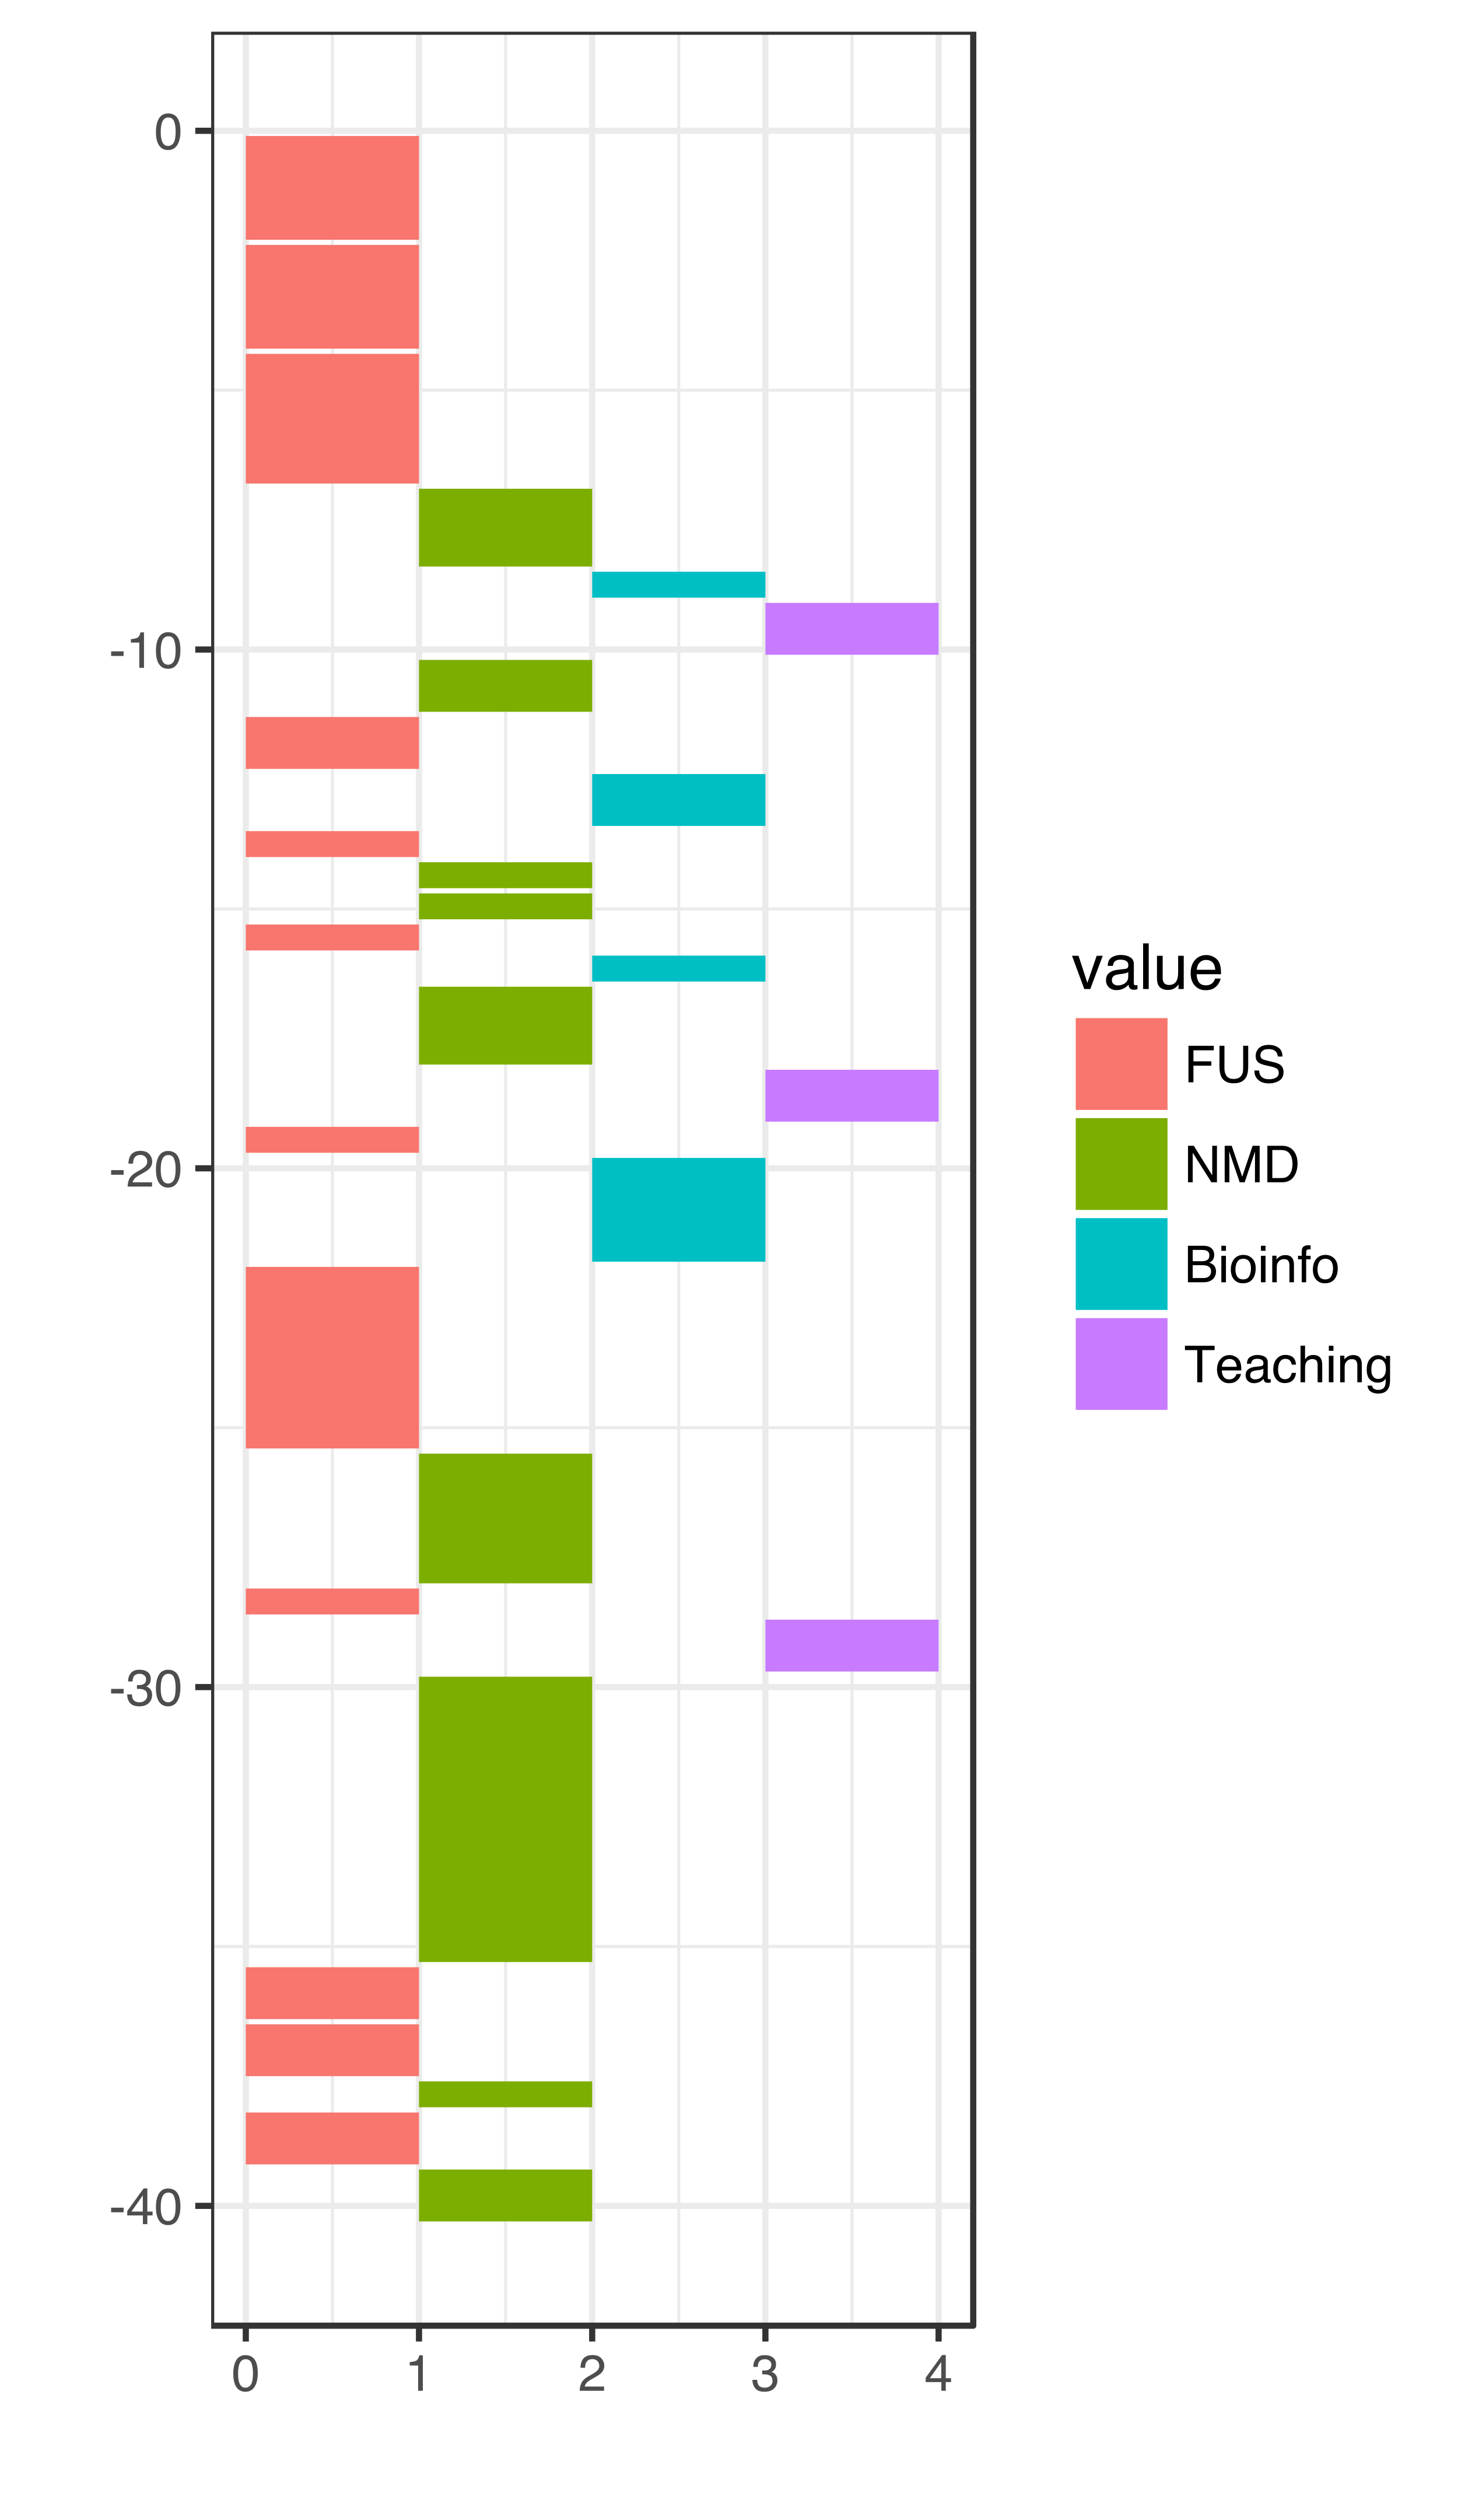 <?xml version="1.0" encoding="UTF-8" standalone="no"?>
<svg
   xmlns:dc="http://purl.org/dc/elements/1.1/"
   xmlns:cc="http://creativecommons.org/ns#"
   xmlns:rdf="http://www.w3.org/1999/02/22-rdf-syntax-ns#"
   xmlns:svg="http://www.w3.org/2000/svg"
   xmlns="http://www.w3.org/2000/svg"
   xmlns:xlink="http://www.w3.org/1999/xlink"
   xmlns:sodipodi="http://sodipodi.sourceforge.net/DTD/sodipodi-0.dtd"
   xmlns:inkscape="http://www.inkscape.org/namespaces/inkscape"
   width="252pt"
   height="432pt"
   viewBox="0 0 252 432"
   version="1.1"
   id="svg2"
   inkscape:version="0.91 r13725"
   sodipodi:docname="fig13.svg"
   inkscape:export-filename="/Users/martin/Dropbox/unibe/thesis/figs/projects/fig13.png"
   inkscape:export-xdpi="300"
   inkscape:export-ydpi="300">
  <sodipodi:namedview
     pagecolor="#ffffff"
     bordercolor="#666666"
     borderopacity="1"
     objecttolerance="10"
     gridtolerance="10"
     guidetolerance="10"
     inkscape:pageopacity="0"
     inkscape:pageshadow="2"
     inkscape:window-width="1284"
     inkscape:window-height="1003"
     id="namedview457"
     showgrid="false"
     inkscape:zoom="0.43703704"
     inkscape:cx="-238.34746"
     inkscape:cy="270"
     inkscape:window-x="0"
     inkscape:window-y="0"
     inkscape:window-maximized="0"
     inkscape:current-layer="svg2" />
  <defs
     id="defs4">
    <g
       id="g6">
      <symbol
         overflow="visible"
         id="glyph0-0">
        <path
           style="stroke:none;"
           d="M 0.281 0 L 0.281 -6.312 L 5.297 -6.312 L 5.297 0 Z M 4.5 -0.797 L 4.5 -5.516 L 1.078 -5.516 L 1.078 -0.797 Z "
           id="path9" />
      </symbol>
      <symbol
         overflow="visible"
         id="glyph0-1">
        <path
           style="stroke:none;"
           d="M 0.359 -2.844 L 2.516 -2.844 L 2.516 -2.047 L 0.359 -2.047 Z "
           id="path12" />
      </symbol>
      <symbol
         overflow="visible"
         id="glyph0-2">
        <path
           style="stroke:none;"
           d="M 2.906 -2.172 L 2.906 -4.969 L 0.938 -2.172 Z M 2.922 0 L 2.922 -1.5 L 0.219 -1.5 L 0.219 -2.266 L 3.047 -6.172 L 3.688 -6.172 L 3.688 -2.172 L 4.594 -2.172 L 4.594 -1.5 L 3.688 -1.5 L 3.688 0 Z "
           id="path15" />
      </symbol>
      <symbol
         overflow="visible"
         id="glyph0-3">
        <path
           style="stroke:none;"
           d="M 2.375 -6.156 C 3.176 -6.156 3.754 -5.828 4.109 -5.172 C 4.379 -4.66 4.516 -3.961 4.516 -3.078 C 4.516 -2.242 4.391 -1.555 4.141 -1.016 C 3.785 -0.223 3.195 0.172 2.375 0.172 C 1.633 0.172 1.082 -0.148 0.719 -0.797 C 0.426 -1.328 0.281 -2.047 0.281 -2.953 C 0.281 -3.648 0.367 -4.25 0.547 -4.75 C 0.879 -5.688 1.488 -6.156 2.375 -6.156 Z M 2.375 -0.531 C 2.77 -0.531 3.086 -0.707 3.328 -1.062 C 3.566 -1.426 3.688 -2.086 3.688 -3.047 C 3.688 -3.754 3.598 -4.332 3.422 -4.781 C 3.254 -5.227 2.922 -5.453 2.422 -5.453 C 1.973 -5.453 1.641 -5.238 1.422 -4.812 C 1.211 -4.383 1.109 -3.754 1.109 -2.922 C 1.109 -2.297 1.176 -1.789 1.312 -1.406 C 1.52 -0.82 1.875 -0.531 2.375 -0.531 Z "
           id="path18" />
      </symbol>
      <symbol
         overflow="visible"
         id="glyph0-4">
        <path
           style="stroke:none;"
           d="M 2.281 0.172 C 1.551 0.172 1.02 -0.023 0.688 -0.422 C 0.363 -0.828 0.203 -1.316 0.203 -1.891 L 1.016 -1.891 C 1.047 -1.492 1.117 -1.203 1.234 -1.016 C 1.441 -0.691 1.805 -0.531 2.328 -0.531 C 2.734 -0.531 3.055 -0.641 3.297 -0.859 C 3.547 -1.078 3.672 -1.359 3.672 -1.703 C 3.672 -2.129 3.539 -2.426 3.281 -2.594 C 3.031 -2.758 2.672 -2.844 2.203 -2.844 C 2.148 -2.844 2.098 -2.844 2.047 -2.844 C 1.992 -2.844 1.941 -2.844 1.891 -2.844 L 1.891 -3.516 C 1.973 -3.516 2.039 -3.508 2.094 -3.5 C 2.145 -3.5 2.203 -3.5 2.266 -3.5 C 2.555 -3.5 2.797 -3.547 2.984 -3.641 C 3.305 -3.797 3.469 -4.082 3.469 -4.5 C 3.469 -4.801 3.359 -5.035 3.141 -5.203 C 2.922 -5.367 2.672 -5.453 2.391 -5.453 C 1.867 -5.453 1.508 -5.281 1.312 -4.938 C 1.207 -4.75 1.145 -4.477 1.125 -4.125 L 0.359 -4.125 C 0.359 -4.582 0.453 -4.973 0.641 -5.297 C 0.953 -5.867 1.504 -6.156 2.297 -6.156 C 2.93 -6.156 3.422 -6.016 3.766 -5.734 C 4.109 -5.461 4.281 -5.062 4.281 -4.531 C 4.281 -4.145 4.176 -3.836 3.969 -3.609 C 3.844 -3.461 3.68 -3.348 3.484 -3.266 C 3.805 -3.172 4.055 -3 4.234 -2.75 C 4.422 -2.5 4.516 -2.191 4.516 -1.828 C 4.516 -1.234 4.316 -0.75 3.922 -0.375 C 3.535 -0.008 2.988 0.172 2.281 0.172 Z "
           id="path21" />
      </symbol>
      <symbol
         overflow="visible"
         id="glyph0-5">
        <path
           style="stroke:none;"
           d="M 0.281 0 C 0.301 -0.531 0.406 -0.988 0.594 -1.375 C 0.789 -1.77 1.164 -2.129 1.719 -2.453 L 2.547 -2.922 C 2.91 -3.141 3.164 -3.328 3.312 -3.484 C 3.551 -3.711 3.672 -3.984 3.672 -4.297 C 3.672 -4.648 3.562 -4.93 3.344 -5.141 C 3.133 -5.359 2.848 -5.469 2.484 -5.469 C 1.961 -5.469 1.598 -5.266 1.391 -4.859 C 1.285 -4.648 1.227 -4.352 1.219 -3.969 L 0.422 -3.969 C 0.43 -4.5 0.531 -4.938 0.719 -5.281 C 1.051 -5.875 1.645 -6.172 2.5 -6.172 C 3.195 -6.172 3.707 -5.977 4.031 -5.594 C 4.363 -5.219 4.531 -4.797 4.531 -4.328 C 4.531 -3.836 4.352 -3.414 4 -3.062 C 3.801 -2.863 3.441 -2.617 2.922 -2.328 L 2.344 -2 C 2.062 -1.844 1.836 -1.695 1.672 -1.562 C 1.391 -1.312 1.211 -1.035 1.141 -0.734 L 4.5 -0.734 L 4.5 0 Z "
           id="path24" />
      </symbol>
      <symbol
         overflow="visible"
         id="glyph0-6">
        <path
           style="stroke:none;"
           d="M 0.844 -4.359 L 0.844 -4.953 C 1.395 -5.004 1.781 -5.094 2 -5.219 C 2.227 -5.344 2.395 -5.645 2.5 -6.125 L 3.109 -6.125 L 3.109 0 L 2.297 0 L 2.297 -4.359 Z "
           id="path27" />
      </symbol>
      <symbol
         overflow="visible"
         id="glyph0-7">
        <path
           style="stroke:none;"
           d="M 0.75 -6.312 L 5.125 -6.312 L 5.125 -5.531 L 1.609 -5.531 L 1.609 -3.625 L 4.703 -3.625 L 4.703 -2.875 L 1.609 -2.875 L 1.609 0 L 0.75 0 Z "
           id="path30" />
      </symbol>
      <symbol
         overflow="visible"
         id="glyph0-8">
        <path
           style="stroke:none;"
           d="M 1.594 -6.312 L 1.594 -2.406 C 1.594 -1.945 1.68 -1.566 1.859 -1.266 C 2.109 -0.805 2.535 -0.578 3.141 -0.578 C 3.867 -0.578 4.363 -0.828 4.625 -1.328 C 4.758 -1.598 4.828 -1.957 4.828 -2.406 L 4.828 -6.312 L 5.703 -6.312 L 5.703 -2.766 C 5.703 -1.992 5.598 -1.395 5.391 -0.969 C 5.004 -0.207 4.281 0.172 3.219 0.172 C 2.145 0.172 1.422 -0.207 1.047 -0.969 C 0.836 -1.395 0.734 -1.992 0.734 -2.766 L 0.734 -6.312 Z M 3.219 -6.312 Z "
           id="path33" />
      </symbol>
      <symbol
         overflow="visible"
         id="glyph0-9">
        <path
           style="stroke:none;"
           d="M 1.234 -2.031 C 1.254 -1.676 1.336 -1.383 1.484 -1.156 C 1.766 -0.738 2.266 -0.531 2.984 -0.531 C 3.305 -0.531 3.598 -0.578 3.859 -0.672 C 4.367 -0.848 4.625 -1.164 4.625 -1.625 C 4.625 -1.969 4.516 -2.211 4.297 -2.359 C 4.078 -2.504 3.738 -2.629 3.281 -2.734 L 2.422 -2.922 C 1.859 -3.055 1.461 -3.195 1.234 -3.344 C 0.836 -3.602 0.641 -4 0.641 -4.531 C 0.641 -5.094 0.832 -5.555 1.219 -5.922 C 1.613 -6.285 2.172 -6.469 2.891 -6.469 C 3.555 -6.469 4.117 -6.305 4.578 -5.984 C 5.035 -5.672 5.266 -5.16 5.266 -4.453 L 4.469 -4.453 C 4.426 -4.797 4.332 -5.055 4.188 -5.234 C 3.926 -5.566 3.484 -5.734 2.859 -5.734 C 2.359 -5.734 2 -5.625 1.781 -5.406 C 1.562 -5.195 1.453 -4.953 1.453 -4.672 C 1.453 -4.359 1.578 -4.133 1.828 -4 C 2.004 -3.906 2.391 -3.789 2.984 -3.656 L 3.859 -3.453 C 4.285 -3.348 4.617 -3.211 4.859 -3.047 C 5.254 -2.754 5.453 -2.328 5.453 -1.766 C 5.453 -1.066 5.195 -0.566 4.688 -0.266 C 4.188 0.035 3.598 0.188 2.922 0.188 C 2.141 0.188 1.523 -0.016 1.078 -0.422 C 0.629 -0.816 0.41 -1.352 0.422 -2.031 Z M 2.953 -6.484 Z "
           id="path36" />
      </symbol>
      <symbol
         overflow="visible"
         id="glyph0-10">
        <path
           style="stroke:none;"
           d="M 0.672 -6.312 L 1.672 -6.312 L 4.859 -1.203 L 4.859 -6.312 L 5.672 -6.312 L 5.672 0 L 4.719 0 L 1.484 -5.109 L 1.484 0 L 0.672 0 Z M 3.125 -6.312 Z "
           id="path39" />
      </symbol>
      <symbol
         overflow="visible"
         id="glyph0-11">
        <path
           style="stroke:none;"
           d="M 0.656 -6.312 L 1.875 -6.312 L 3.688 -0.969 L 5.484 -6.312 L 6.703 -6.312 L 6.703 0 L 5.891 0 L 5.891 -3.719 C 5.891 -3.852 5.891 -4.066 5.891 -4.359 C 5.898 -4.66 5.906 -4.984 5.906 -5.328 L 4.109 0 L 3.25 0 L 1.438 -5.328 L 1.438 -5.125 C 1.438 -4.969 1.441 -4.734 1.453 -4.422 C 1.461 -4.109 1.469 -3.875 1.469 -3.719 L 1.469 0 L 0.656 0 Z "
           id="path42" />
      </symbol>
      <symbol
         overflow="visible"
         id="glyph0-12">
        <path
           style="stroke:none;"
           d="M 3.094 -0.734 C 3.383 -0.734 3.625 -0.766 3.812 -0.828 C 4.133 -0.93 4.406 -1.145 4.625 -1.469 C 4.789 -1.719 4.91 -2.039 4.984 -2.438 C 5.023 -2.676 5.047 -2.898 5.047 -3.109 C 5.047 -3.891 4.891 -4.492 4.578 -4.922 C 4.273 -5.359 3.773 -5.578 3.078 -5.578 L 1.562 -5.578 L 1.562 -0.734 Z M 0.703 -6.312 L 3.266 -6.312 C 4.129 -6.312 4.801 -6.004 5.281 -5.391 C 5.707 -4.828 5.922 -4.113 5.922 -3.25 C 5.922 -2.582 5.797 -1.977 5.547 -1.438 C 5.098 -0.477 4.332 0 3.25 0 L 0.703 0 Z "
           id="path45" />
      </symbol>
      <symbol
         overflow="visible"
         id="glyph0-13">
        <path
           style="stroke:none;"
           d="M 3.047 -3.641 C 3.398 -3.641 3.68 -3.691 3.891 -3.797 C 4.203 -3.953 4.359 -4.234 4.359 -4.641 C 4.359 -5.055 4.191 -5.336 3.859 -5.484 C 3.66 -5.555 3.379 -5.594 3.016 -5.594 L 1.484 -5.594 L 1.484 -3.641 Z M 3.328 -0.734 C 3.848 -0.734 4.223 -0.883 4.453 -1.188 C 4.586 -1.375 4.656 -1.602 4.656 -1.875 C 4.656 -2.332 4.453 -2.645 4.047 -2.812 C 3.828 -2.906 3.539 -2.953 3.188 -2.953 L 1.484 -2.953 L 1.484 -0.734 Z M 0.656 -6.312 L 3.359 -6.312 C 4.098 -6.312 4.625 -6.086 4.938 -5.641 C 5.113 -5.379 5.203 -5.082 5.203 -4.75 C 5.203 -4.352 5.094 -4.023 4.875 -3.766 C 4.75 -3.629 4.578 -3.504 4.359 -3.391 C 4.68 -3.273 4.926 -3.141 5.094 -2.984 C 5.375 -2.703 5.516 -2.32 5.516 -1.844 C 5.516 -1.438 5.391 -1.066 5.141 -0.734 C 4.754 -0.242 4.145 0 3.312 0 L 0.656 0 Z "
           id="path48" />
      </symbol>
      <symbol
         overflow="visible"
         id="glyph0-14">
        <path
           style="stroke:none;"
           d="M 0.562 -4.578 L 1.359 -4.578 L 1.359 0 L 0.562 0 Z M 0.562 -6.312 L 1.359 -6.312 L 1.359 -5.438 L 0.562 -5.438 Z "
           id="path51" />
      </symbol>
      <symbol
         overflow="visible"
         id="glyph0-15">
        <path
           style="stroke:none;"
           d="M 2.391 -0.5 C 2.898 -0.5 3.25 -0.691 3.438 -1.078 C 3.633 -1.461 3.734 -1.895 3.734 -2.375 C 3.734 -2.801 3.664 -3.148 3.531 -3.422 C 3.312 -3.848 2.938 -4.062 2.406 -4.062 C 1.926 -4.062 1.578 -3.879 1.359 -3.516 C 1.148 -3.16 1.047 -2.727 1.047 -2.219 C 1.047 -1.727 1.148 -1.316 1.359 -0.984 C 1.578 -0.66 1.922 -0.5 2.391 -0.5 Z M 2.422 -4.734 C 3.016 -4.734 3.516 -4.535 3.922 -4.141 C 4.336 -3.742 4.547 -3.16 4.547 -2.391 C 4.547 -1.648 4.363 -1.035 4 -0.547 C 3.633 -0.066 3.07 0.172 2.312 0.172 C 1.688 0.172 1.188 -0.039 0.812 -0.469 C 0.438 -0.895 0.25 -1.473 0.25 -2.203 C 0.25 -2.973 0.445 -3.586 0.844 -4.047 C 1.238 -4.504 1.766 -4.734 2.422 -4.734 Z M 2.391 -4.719 Z "
           id="path54" />
      </symbol>
      <symbol
         overflow="visible"
         id="glyph0-16">
        <path
           style="stroke:none;"
           d="M 0.562 -4.594 L 1.297 -4.594 L 1.297 -3.953 C 1.516 -4.211 1.742 -4.398 1.984 -4.516 C 2.234 -4.641 2.508 -4.703 2.812 -4.703 C 3.457 -4.703 3.895 -4.473 4.125 -4.016 C 4.25 -3.766 4.312 -3.41 4.312 -2.953 L 4.312 0 L 3.531 0 L 3.531 -2.906 C 3.531 -3.176 3.488 -3.398 3.406 -3.578 C 3.27 -3.859 3.02 -4 2.656 -4 C 2.477 -4 2.328 -3.984 2.203 -3.953 C 1.992 -3.891 1.812 -3.766 1.656 -3.578 C 1.52 -3.422 1.43 -3.258 1.391 -3.094 C 1.359 -2.938 1.344 -2.707 1.344 -2.406 L 1.344 0 L 0.562 0 Z M 2.391 -4.719 Z "
           id="path57" />
      </symbol>
      <symbol
         overflow="visible"
         id="glyph0-17">
        <path
           style="stroke:none;"
           d="M 0.766 -5.297 C 0.773 -5.617 0.828 -5.852 0.922 -6 C 1.109 -6.27 1.457 -6.406 1.969 -6.406 C 2.02 -6.406 2.07 -6.398 2.125 -6.391 C 2.176 -6.391 2.234 -6.391 2.297 -6.391 L 2.297 -5.672 C 2.211 -5.68 2.156 -5.688 2.125 -5.688 C 2.094 -5.688 2.055 -5.688 2.016 -5.688 C 1.785 -5.688 1.645 -5.625 1.594 -5.5 C 1.551 -5.383 1.531 -5.078 1.531 -4.578 L 2.297 -4.578 L 2.297 -3.969 L 1.531 -3.969 L 1.531 0 L 0.766 0 L 0.766 -3.969 L 0.125 -3.969 L 0.125 -4.578 L 0.766 -4.578 Z "
           id="path60" />
      </symbol>
      <symbol
         overflow="visible"
         id="glyph0-18">
        <path
           style="stroke:none;"
           d="M 5.266 -6.312 L 5.266 -5.562 L 3.141 -5.562 L 3.141 0 L 2.266 0 L 2.266 -5.562 L 0.141 -5.562 L 0.141 -6.312 Z "
           id="path63" />
      </symbol>
      <symbol
         overflow="visible"
         id="glyph0-19">
        <path
           style="stroke:none;"
           d="M 2.484 -4.703 C 2.805 -4.703 3.117 -4.625 3.422 -4.469 C 3.734 -4.32 3.969 -4.125 4.125 -3.875 C 4.281 -3.645 4.383 -3.375 4.438 -3.062 C 4.488 -2.852 4.516 -2.516 4.516 -2.047 L 1.141 -2.047 C 1.148 -1.586 1.258 -1.211 1.469 -0.922 C 1.676 -0.641 1.992 -0.5 2.422 -0.5 C 2.828 -0.5 3.148 -0.633 3.391 -0.906 C 3.523 -1.062 3.625 -1.238 3.688 -1.438 L 4.453 -1.438 C 4.43 -1.27 4.363 -1.082 4.25 -0.875 C 4.133 -0.664 4.004 -0.5 3.859 -0.375 C 3.629 -0.145 3.344 0.008 3 0.094 C 2.812 0.133 2.598 0.156 2.359 0.156 C 1.785 0.156 1.301 -0.051 0.906 -0.469 C 0.508 -0.883 0.312 -1.469 0.312 -2.219 C 0.312 -2.945 0.508 -3.539 0.906 -4 C 1.312 -4.469 1.836 -4.703 2.484 -4.703 Z M 3.719 -2.672 C 3.688 -3.004 3.613 -3.27 3.5 -3.469 C 3.281 -3.844 2.926 -4.031 2.438 -4.031 C 2.082 -4.031 1.785 -3.898 1.547 -3.641 C 1.305 -3.391 1.176 -3.066 1.156 -2.672 Z M 2.406 -4.719 Z "
           id="path66" />
      </symbol>
      <symbol
         overflow="visible"
         id="glyph0-20">
        <path
           style="stroke:none;"
           d="M 1.156 -1.219 C 1.156 -1 1.238 -0.82 1.406 -0.688 C 1.57 -0.562 1.766 -0.5 1.984 -0.5 C 2.254 -0.5 2.52 -0.562 2.781 -0.688 C 3.207 -0.895 3.422 -1.238 3.422 -1.719 L 3.422 -2.344 C 3.328 -2.281 3.203 -2.227 3.047 -2.188 C 2.898 -2.145 2.754 -2.117 2.609 -2.109 L 2.141 -2.047 C 1.867 -2.004 1.66 -1.945 1.516 -1.875 C 1.273 -1.738 1.156 -1.52 1.156 -1.219 Z M 3.031 -2.781 C 3.207 -2.812 3.328 -2.891 3.391 -3.016 C 3.422 -3.078 3.438 -3.176 3.438 -3.312 C 3.438 -3.57 3.344 -3.758 3.156 -3.875 C 2.969 -4 2.703 -4.062 2.359 -4.062 C 1.953 -4.062 1.664 -3.953 1.5 -3.734 C 1.406 -3.609 1.344 -3.43 1.312 -3.203 L 0.594 -3.203 C 0.602 -3.766 0.785 -4.156 1.141 -4.375 C 1.492 -4.602 1.906 -4.719 2.375 -4.719 C 2.914 -4.719 3.352 -4.613 3.688 -4.406 C 4.02 -4.195 4.188 -3.875 4.188 -3.438 L 4.188 -0.797 C 4.188 -0.711 4.203 -0.645 4.234 -0.594 C 4.273 -0.551 4.348 -0.531 4.453 -0.531 C 4.484 -0.531 4.52 -0.531 4.562 -0.531 C 4.602 -0.531 4.648 -0.535 4.703 -0.547 L 4.703 0.016 C 4.578 0.055 4.484 0.078 4.422 0.078 C 4.359 0.086 4.273 0.094 4.172 0.094 C 3.898 0.094 3.707 0 3.594 -0.188 C 3.531 -0.281 3.484 -0.422 3.453 -0.609 C 3.297 -0.398 3.07 -0.219 2.781 -0.062 C 2.488 0.082 2.16 0.156 1.797 0.156 C 1.367 0.156 1.02 0.023 0.75 -0.234 C 0.488 -0.492 0.359 -0.816 0.359 -1.203 C 0.359 -1.629 0.488 -1.957 0.75 -2.188 C 1.02 -2.426 1.367 -2.578 1.797 -2.641 Z M 2.391 -4.719 Z "
           id="path69" />
      </symbol>
      <symbol
         overflow="visible"
         id="glyph0-21">
        <path
           style="stroke:none;"
           d="M 2.344 -4.734 C 2.863 -4.734 3.285 -4.609 3.609 -4.359 C 3.93 -4.109 4.125 -3.672 4.188 -3.047 L 3.438 -3.047 C 3.395 -3.336 3.289 -3.578 3.125 -3.766 C 2.957 -3.953 2.695 -4.047 2.344 -4.047 C 1.852 -4.047 1.5 -3.801 1.281 -3.312 C 1.145 -3.008 1.078 -2.629 1.078 -2.172 C 1.078 -1.703 1.172 -1.312 1.359 -1 C 1.555 -0.688 1.867 -0.531 2.297 -0.531 C 2.609 -0.531 2.859 -0.625 3.047 -0.812 C 3.234 -1.008 3.363 -1.281 3.438 -1.625 L 4.188 -1.625 C 4.102 -1.02 3.891 -0.57 3.547 -0.281 C 3.203 0 2.766 0.141 2.234 0.141 C 1.629 0.141 1.145 -0.078 0.781 -0.516 C 0.426 -0.961 0.25 -1.516 0.25 -2.172 C 0.25 -2.984 0.445 -3.613 0.844 -4.062 C 1.238 -4.508 1.738 -4.734 2.344 -4.734 Z M 2.219 -4.719 Z "
           id="path72" />
      </symbol>
      <symbol
         overflow="visible"
         id="glyph0-22">
        <path
           style="stroke:none;"
           d="M 0.562 -6.328 L 1.344 -6.328 L 1.344 -3.984 C 1.52 -4.211 1.68 -4.375 1.828 -4.469 C 2.078 -4.633 2.391 -4.719 2.766 -4.719 C 3.43 -4.719 3.883 -4.484 4.125 -4.016 C 4.25 -3.754 4.312 -3.398 4.312 -2.953 L 4.312 0 L 3.516 0 L 3.516 -2.906 C 3.516 -3.238 3.473 -3.484 3.391 -3.641 C 3.254 -3.891 2.992 -4.016 2.609 -4.016 C 2.285 -4.016 1.992 -3.906 1.734 -3.688 C 1.473 -3.469 1.344 -3.051 1.344 -2.438 L 1.344 0 L 0.562 0 Z "
           id="path75" />
      </symbol>
      <symbol
         overflow="visible"
         id="glyph0-23">
        <path
           style="stroke:none;"
           d="M 2.188 -4.688 C 2.551 -4.688 2.867 -4.598 3.141 -4.422 C 3.285 -4.316 3.43 -4.172 3.578 -3.984 L 3.578 -4.562 L 4.297 -4.562 L 4.297 -0.375 C 4.297 0.207 4.207 0.672 4.031 1.016 C 3.719 1.641 3.113 1.953 2.219 1.953 C 1.727 1.953 1.312 1.836 0.969 1.609 C 0.633 1.391 0.445 1.047 0.406 0.578 L 1.188 0.578 C 1.227 0.773 1.301 0.93 1.406 1.047 C 1.582 1.223 1.859 1.312 2.234 1.312 C 2.828 1.312 3.219 1.098 3.406 0.672 C 3.508 0.43 3.555 -0.004 3.547 -0.641 C 3.391 -0.398 3.203 -0.223 2.984 -0.109 C 2.773 0.004 2.488 0.062 2.125 0.062 C 1.633 0.062 1.203 -0.113 0.828 -0.469 C 0.453 -0.82 0.266 -1.41 0.266 -2.234 C 0.266 -3.004 0.453 -3.602 0.828 -4.031 C 1.203 -4.469 1.656 -4.688 2.188 -4.688 Z M 3.578 -2.312 C 3.578 -2.883 3.457 -3.305 3.219 -3.578 C 2.988 -3.859 2.691 -4 2.328 -4 C 1.785 -4 1.414 -3.742 1.219 -3.234 C 1.113 -2.961 1.062 -2.609 1.062 -2.172 C 1.062 -1.648 1.164 -1.254 1.375 -0.984 C 1.582 -0.711 1.863 -0.578 2.219 -0.578 C 2.77 -0.578 3.16 -0.828 3.391 -1.328 C 3.516 -1.609 3.578 -1.938 3.578 -2.312 Z M 2.281 -4.719 Z "
           id="path78" />
      </symbol>
      <symbol
         overflow="visible"
         id="glyph1-0">
        <path
           style="stroke:none;"
           d="M 0.359 0 L 0.359 -7.891 L 6.625 -7.891 L 6.625 0 Z M 5.625 -0.984 L 5.625 -6.906 L 1.344 -6.906 L 1.344 -0.984 Z "
           id="path81" />
      </symbol>
      <symbol
         overflow="visible"
         id="glyph1-1">
        <path
           style="stroke:none;"
           d="M 1.188 -5.75 L 2.719 -1.062 L 4.328 -5.75 L 5.375 -5.75 L 3.219 0 L 2.188 0 L 0.062 -5.75 Z "
           id="path84" />
      </symbol>
      <symbol
         overflow="visible"
         id="glyph1-2">
        <path
           style="stroke:none;"
           d="M 1.453 -1.531 C 1.453 -1.25 1.551 -1.023 1.75 -0.859 C 1.957 -0.703 2.203 -0.625 2.484 -0.625 C 2.816 -0.625 3.145 -0.703 3.469 -0.859 C 4.008 -1.117 4.281 -1.551 4.281 -2.156 L 4.281 -2.922 C 4.156 -2.848 4 -2.785 3.812 -2.734 C 3.633 -2.691 3.453 -2.656 3.266 -2.625 L 2.688 -2.562 C 2.332 -2.508 2.066 -2.438 1.891 -2.344 C 1.598 -2.164 1.453 -1.895 1.453 -1.531 Z M 3.797 -3.484 C 4.016 -3.516 4.16 -3.609 4.234 -3.766 C 4.273 -3.848 4.297 -3.973 4.297 -4.141 C 4.297 -4.461 4.176 -4.695 3.938 -4.844 C 3.707 -5 3.375 -5.078 2.938 -5.078 C 2.438 -5.078 2.082 -4.941 1.875 -4.672 C 1.75 -4.516 1.672 -4.289 1.641 -4 L 0.734 -4 C 0.754 -4.707 0.984 -5.195 1.422 -5.469 C 1.867 -5.75 2.383 -5.891 2.969 -5.891 C 3.645 -5.891 4.191 -5.758 4.609 -5.5 C 5.035 -5.25 5.25 -4.848 5.25 -4.297 L 5.25 -0.984 C 5.25 -0.891 5.266 -0.812 5.297 -0.75 C 5.336 -0.688 5.426 -0.656 5.562 -0.656 C 5.602 -0.656 5.648 -0.656 5.703 -0.656 C 5.766 -0.664 5.82 -0.676 5.875 -0.688 L 5.875 0.031 C 5.727 0.07 5.613 0.098 5.531 0.109 C 5.457 0.117 5.352 0.125 5.219 0.125 C 4.883 0.125 4.641 0.004 4.484 -0.234 C 4.41 -0.359 4.359 -0.535 4.328 -0.766 C 4.129 -0.504 3.844 -0.281 3.469 -0.094 C 3.102 0.094 2.695 0.188 2.25 0.188 C 1.719 0.188 1.281 0.023 0.938 -0.297 C 0.602 -0.617 0.438 -1.023 0.438 -1.516 C 0.438 -2.047 0.602 -2.457 0.938 -2.75 C 1.27 -3.039 1.707 -3.223 2.25 -3.297 Z M 2.984 -5.891 Z "
           id="path87" />
      </symbol>
      <symbol
         overflow="visible"
         id="glyph1-3">
        <path
           style="stroke:none;"
           d="M 0.734 -7.891 L 1.703 -7.891 L 1.703 0 L 0.734 0 Z "
           id="path90" />
      </symbol>
      <symbol
         overflow="visible"
         id="glyph1-4">
        <path
           style="stroke:none;"
           d="M 1.672 -5.75 L 1.672 -1.938 C 1.672 -1.645 1.719 -1.406 1.812 -1.219 C 1.988 -0.875 2.312 -0.703 2.781 -0.703 C 3.445 -0.703 3.906 -1 4.156 -1.594 C 4.281 -1.914 4.344 -2.359 4.344 -2.922 L 4.344 -5.75 L 5.312 -5.75 L 5.312 0 L 4.406 0 L 4.422 -0.844 C 4.297 -0.625 4.141 -0.441 3.953 -0.297 C 3.578 0.004 3.129 0.156 2.609 0.156 C 1.785 0.156 1.223 -0.117 0.922 -0.672 C 0.766 -0.961 0.688 -1.352 0.688 -1.844 L 0.688 -5.75 Z M 3 -5.891 Z "
           id="path93" />
      </symbol>
      <symbol
         overflow="visible"
         id="glyph1-5">
        <path
           style="stroke:none;"
           d="M 3.109 -5.875 C 3.516 -5.875 3.906 -5.781 4.281 -5.594 C 4.664 -5.406 4.961 -5.156 5.172 -4.844 C 5.359 -4.562 5.484 -4.223 5.547 -3.828 C 5.609 -3.566 5.641 -3.145 5.641 -2.562 L 1.422 -2.562 C 1.441 -1.977 1.578 -1.508 1.828 -1.156 C 2.086 -0.812 2.488 -0.641 3.031 -0.641 C 3.539 -0.641 3.945 -0.805 4.25 -1.141 C 4.414 -1.328 4.535 -1.551 4.609 -1.812 L 5.562 -1.812 C 5.531 -1.594 5.441 -1.352 5.297 -1.094 C 5.16 -0.832 5.004 -0.625 4.828 -0.469 C 4.535 -0.176 4.176 0.02 3.75 0.125 C 3.508 0.176 3.242 0.203 2.953 0.203 C 2.234 0.203 1.625 -0.055 1.125 -0.578 C 0.633 -1.098 0.391 -1.828 0.391 -2.766 C 0.391 -3.691 0.641 -4.441 1.141 -5.016 C 1.641 -5.586 2.297 -5.875 3.109 -5.875 Z M 4.641 -3.328 C 4.609 -3.754 4.52 -4.094 4.375 -4.344 C 4.102 -4.801 3.66 -5.031 3.047 -5.031 C 2.598 -5.031 2.223 -4.867 1.922 -4.547 C 1.629 -4.234 1.473 -3.828 1.453 -3.328 Z M 3.016 -5.891 Z "
           id="path96" />
      </symbol>
    </g>
    <clipPath
       id="clip1">
      <path
         d="M 36.496 5.48 L 169 5.48 L 169 402 L 36.496 402 Z "
         id="path99" />
    </clipPath>
    <clipPath
       id="clip2">
      <path
         d="M 36.496 336 L 169 336 L 169 337 L 36.496 337 Z "
         id="path102" />
    </clipPath>
    <clipPath
       id="clip3">
      <path
         d="M 36.496 246 L 169 246 L 169 247 L 36.496 247 Z "
         id="path105" />
    </clipPath>
    <clipPath
       id="clip4">
      <path
         d="M 36.496 156 L 169 156 L 169 158 L 36.496 158 Z "
         id="path108" />
    </clipPath>
    <clipPath
       id="clip5">
      <path
         d="M 36.496 67 L 169 67 L 169 68 L 36.496 68 Z "
         id="path111" />
    </clipPath>
    <clipPath
       id="clip6">
      <path
         d="M 57 5.48 L 58 5.48 L 58 402.906 L 57 402.906 Z "
         id="path114" />
    </clipPath>
    <clipPath
       id="clip7">
      <path
         d="M 87 5.48 L 88 5.48 L 88 402.906 L 87 402.906 Z "
         id="path117" />
    </clipPath>
    <clipPath
       id="clip8">
      <path
         d="M 117 5.48 L 118 5.48 L 118 402.906 L 117 402.906 Z "
         id="path120" />
    </clipPath>
    <clipPath
       id="clip9">
      <path
         d="M 146 5.48 L 148 5.48 L 148 402.906 L 146 402.906 Z "
         id="path123" />
    </clipPath>
    <clipPath
       id="clip10">
      <path
         d="M 36.496 380 L 169 380 L 169 382 L 36.496 382 Z "
         id="path126" />
    </clipPath>
    <clipPath
       id="clip11">
      <path
         d="M 36.496 291 L 169 291 L 169 293 L 36.496 293 Z "
         id="path129" />
    </clipPath>
    <clipPath
       id="clip12">
      <path
         d="M 36.496 201 L 169 201 L 169 203 L 36.496 203 Z "
         id="path132" />
    </clipPath>
    <clipPath
       id="clip13">
      <path
         d="M 36.496 111 L 169 111 L 169 113 L 36.496 113 Z "
         id="path135" />
    </clipPath>
    <clipPath
       id="clip14">
      <path
         d="M 36.496 22 L 169 22 L 169 24 L 36.496 24 Z "
         id="path138" />
    </clipPath>
    <clipPath
       id="clip15">
      <path
         d="M 41 5.48 L 44 5.48 L 44 402.906 L 41 402.906 Z "
         id="path141" />
    </clipPath>
    <clipPath
       id="clip16">
      <path
         d="M 71 5.48 L 73 5.48 L 73 402.906 L 71 402.906 Z "
         id="path144" />
    </clipPath>
    <clipPath
       id="clip17">
      <path
         d="M 101 5.48 L 103 5.48 L 103 402.906 L 101 402.906 Z "
         id="path147" />
    </clipPath>
    <clipPath
       id="clip18">
      <path
         d="M 131 5.48 L 133 5.48 L 133 402.906 L 131 402.906 Z "
         id="path150" />
    </clipPath>
    <clipPath
       id="clip19">
      <path
         d="M 161 5.48 L 163 5.48 L 163 402.906 L 161 402.906 Z "
         id="path153" />
    </clipPath>
    <clipPath
       id="clip20">
      <path
         d="M 36.496 5.48 L 169 5.48 L 169 402.906 L 36.496 402.906 Z "
         id="path156" />
    </clipPath>
  </defs>
  <g
     id="surface1">
    <rect
       x="0"
       y="0"
       width="252"
       height="432"
       style="fill:rgb(100%,100%,100%);fill-opacity:1;stroke:none;"
       id="rect159" />
    <rect
       x="0"
       y="0"
       width="252"
       height="432"
       style="fill:rgb(100%,100%,100%);fill-opacity:1;stroke:none;"
       id="rect161" />
    <path
       style="fill:none;stroke-width:1.067;stroke-linecap:round;stroke-linejoin:round;stroke:rgb(100%,100%,100%);stroke-opacity:1;stroke-miterlimit:10;"
       d="M 0 432 L 252 432 L 252 0 L 0 0 Z "
       id="path163" />
    <g
       clip-path="url(#clip1)"
       clip-rule="nonzero"
       id="g165">
      <path
         style=" stroke:none;fill-rule:nonzero;fill:rgb(100%,100%,100%);fill-opacity:1;"
         d="M 36.496 401.906 L 168.215 401.906 L 168.215 5.48 L 36.496 5.48 Z "
         id="path167" />
    </g>
    <g
       clip-path="url(#clip2)"
       clip-rule="nonzero"
       id="g169">
      <path
         style="fill:none;stroke-width:0.533;stroke-linecap:butt;stroke-linejoin:round;stroke:rgb(92.157%,92.157%,92.157%);stroke-opacity:1;stroke-miterlimit:10;"
         d="M 36.496 336.375 L 168.215 336.375 "
         id="path171" />
    </g>
    <g
       clip-path="url(#clip3)"
       clip-rule="nonzero"
       id="g173">
      <path
         style="fill:none;stroke-width:0.533;stroke-linecap:butt;stroke-linejoin:round;stroke:rgb(92.157%,92.157%,92.157%);stroke-opacity:1;stroke-miterlimit:10;"
         d="M 36.496 246.723 L 168.215 246.723 "
         id="path175" />
    </g>
    <g
       clip-path="url(#clip4)"
       clip-rule="nonzero"
       id="g177">
      <path
         style="fill:none;stroke-width:0.533;stroke-linecap:butt;stroke-linejoin:round;stroke:rgb(92.157%,92.157%,92.157%);stroke-opacity:1;stroke-miterlimit:10;"
         d="M 36.496 157.074 L 168.215 157.074 "
         id="path179" />
    </g>
    <g
       clip-path="url(#clip5)"
       clip-rule="nonzero"
       id="g181">
      <path
         style="fill:none;stroke-width:0.533;stroke-linecap:butt;stroke-linejoin:round;stroke:rgb(92.157%,92.157%,92.157%);stroke-opacity:1;stroke-miterlimit:10;"
         d="M 36.496 67.426 L 168.215 67.426 "
         id="path183" />
    </g>
    <g
       clip-path="url(#clip6)"
       clip-rule="nonzero"
       id="g185">
      <path
         style="fill:none;stroke-width:0.533;stroke-linecap:butt;stroke-linejoin:round;stroke:rgb(92.157%,92.157%,92.157%);stroke-opacity:1;stroke-miterlimit:10;"
         d="M 57.449 401.906 L 57.449 5.48 "
         id="path187" />
    </g>
    <g
       clip-path="url(#clip7)"
       clip-rule="nonzero"
       id="g189">
      <path
         style="fill:none;stroke-width:0.533;stroke-linecap:butt;stroke-linejoin:round;stroke:rgb(92.157%,92.157%,92.157%);stroke-opacity:1;stroke-miterlimit:10;"
         d="M 87.387 401.906 L 87.387 5.48 "
         id="path191" />
    </g>
    <g
       clip-path="url(#clip8)"
       clip-rule="nonzero"
       id="g193">
      <path
         style="fill:none;stroke-width:0.533;stroke-linecap:butt;stroke-linejoin:round;stroke:rgb(92.157%,92.157%,92.157%);stroke-opacity:1;stroke-miterlimit:10;"
         d="M 117.324 401.906 L 117.324 5.48 "
         id="path195" />
    </g>
    <g
       clip-path="url(#clip9)"
       clip-rule="nonzero"
       id="g197">
      <path
         style="fill:none;stroke-width:0.533;stroke-linecap:butt;stroke-linejoin:round;stroke:rgb(92.157%,92.157%,92.157%);stroke-opacity:1;stroke-miterlimit:10;"
         d="M 147.258 401.906 L 147.258 5.48 "
         id="path199" />
    </g>
    <g
       clip-path="url(#clip10)"
       clip-rule="nonzero"
       id="g201">
      <path
         style="fill:none;stroke-width:1.067;stroke-linecap:butt;stroke-linejoin:round;stroke:rgb(92.157%,92.157%,92.157%);stroke-opacity:1;stroke-miterlimit:10;"
         d="M 36.496 381.199 L 168.215 381.199 "
         id="path203" />
    </g>
    <g
       clip-path="url(#clip11)"
       clip-rule="nonzero"
       id="g205">
      <path
         style="fill:none;stroke-width:1.067;stroke-linecap:butt;stroke-linejoin:round;stroke:rgb(92.157%,92.157%,92.157%);stroke-opacity:1;stroke-miterlimit:10;"
         d="M 36.496 291.547 L 168.215 291.547 "
         id="path207" />
    </g>
    <g
       clip-path="url(#clip12)"
       clip-rule="nonzero"
       id="g209">
      <path
         style="fill:none;stroke-width:1.067;stroke-linecap:butt;stroke-linejoin:round;stroke:rgb(92.157%,92.157%,92.157%);stroke-opacity:1;stroke-miterlimit:10;"
         d="M 36.496 201.898 L 168.215 201.898 "
         id="path211" />
    </g>
    <g
       clip-path="url(#clip13)"
       clip-rule="nonzero"
       id="g213">
      <path
         style="fill:none;stroke-width:1.067;stroke-linecap:butt;stroke-linejoin:round;stroke:rgb(92.157%,92.157%,92.157%);stroke-opacity:1;stroke-miterlimit:10;"
         d="M 36.496 112.25 L 168.215 112.25 "
         id="path215" />
    </g>
    <g
       clip-path="url(#clip14)"
       clip-rule="nonzero"
       id="g217">
      <path
         style="fill:none;stroke-width:1.067;stroke-linecap:butt;stroke-linejoin:round;stroke:rgb(92.157%,92.157%,92.157%);stroke-opacity:1;stroke-miterlimit:10;"
         d="M 36.496 22.602 L 168.215 22.602 "
         id="path219" />
    </g>
    <g
       clip-path="url(#clip15)"
       clip-rule="nonzero"
       id="g221">
      <path
         style="fill:none;stroke-width:1.067;stroke-linecap:butt;stroke-linejoin:round;stroke:rgb(92.157%,92.157%,92.157%);stroke-opacity:1;stroke-miterlimit:10;"
         d="M 42.484 401.906 L 42.484 5.48 "
         id="path223" />
    </g>
    <g
       clip-path="url(#clip16)"
       clip-rule="nonzero"
       id="g225">
      <path
         style="fill:none;stroke-width:1.067;stroke-linecap:butt;stroke-linejoin:round;stroke:rgb(92.157%,92.157%,92.157%);stroke-opacity:1;stroke-miterlimit:10;"
         d="M 72.418 401.906 L 72.418 5.48 "
         id="path227" />
    </g>
    <g
       clip-path="url(#clip17)"
       clip-rule="nonzero"
       id="g229">
      <path
         style="fill:none;stroke-width:1.067;stroke-linecap:butt;stroke-linejoin:round;stroke:rgb(92.157%,92.157%,92.157%);stroke-opacity:1;stroke-miterlimit:10;"
         d="M 102.355 401.906 L 102.355 5.48 "
         id="path231" />
    </g>
    <g
       clip-path="url(#clip18)"
       clip-rule="nonzero"
       id="g233">
      <path
         style="fill:none;stroke-width:1.067;stroke-linecap:butt;stroke-linejoin:round;stroke:rgb(92.157%,92.157%,92.157%);stroke-opacity:1;stroke-miterlimit:10;"
         d="M 132.293 401.906 L 132.293 5.48 "
         id="path235" />
    </g>
    <g
       clip-path="url(#clip19)"
       clip-rule="nonzero"
       id="g237">
      <path
         style="fill:none;stroke-width:1.067;stroke-linecap:butt;stroke-linejoin:round;stroke:rgb(92.157%,92.157%,92.157%);stroke-opacity:1;stroke-miterlimit:10;"
         d="M 162.227 401.906 L 162.227 5.48 "
         id="path239" />
    </g>
    <path
       style=" stroke:none;fill-rule:nonzero;fill:rgb(97.255%,46.275%,42.745%);fill-opacity:1;"
       d="M 42.484 23.5 L 42.484 41.43 L 72.418 41.43 L 72.418 23.5 L 42.484 23.5 L 42.484 41.43 L 72.418 41.43 L 72.418 23.5 L 42.484 23.5 L 42.484 41.43 L 72.418 41.43 L 72.418 23.5 L 42.484 23.5 L 42.484 41.43 L 72.418 41.43 L 72.418 23.5 Z "
       id="path241" />
    <path
       style=" stroke:none;fill-rule:nonzero;fill:rgb(97.255%,46.275%,42.745%);fill-opacity:1;"
       d="M 42.484 42.324 L 42.484 60.254 L 72.418 60.254 L 72.418 42.324 L 42.484 42.324 L 42.484 60.254 L 72.418 60.254 L 72.418 42.324 L 42.484 42.324 L 42.484 60.254 L 72.418 60.254 L 72.418 42.324 L 42.484 42.324 L 42.484 60.254 L 72.418 60.254 L 72.418 42.324 Z "
       id="path243" />
    <path
       style=" stroke:none;fill-rule:nonzero;fill:rgb(97.255%,46.275%,42.745%);fill-opacity:1;"
       d="M 42.484 61.152 L 42.484 83.562 L 72.418 83.562 L 72.418 61.152 L 42.484 61.152 L 42.484 83.562 L 72.418 83.562 L 72.418 61.152 L 42.484 61.152 L 42.484 83.562 L 72.418 83.562 L 72.418 61.152 L 42.484 61.152 L 42.484 83.562 L 72.418 83.562 L 72.418 61.152 Z "
       id="path245" />
    <path
       style=" stroke:none;fill-rule:nonzero;fill:rgb(48.627%,68.235%,0%);fill-opacity:1;"
       d="M 72.418 84.461 L 72.418 97.906 L 102.355 97.906 L 102.355 84.461 L 72.418 84.461 L 72.418 97.906 L 102.355 97.906 L 102.355 84.461 L 72.418 84.461 L 72.418 97.906 L 102.355 97.906 L 102.355 84.461 L 72.418 84.461 L 72.418 97.906 L 102.355 97.906 L 102.355 84.461 Z "
       id="path247" />
    <path
       style=" stroke:none;fill-rule:nonzero;fill:rgb(0%,74.902%,76.863%);fill-opacity:1;"
       d="M 102.355 98.805 L 102.355 103.285 L 132.293 103.285 L 132.293 98.805 L 102.355 98.805 L 102.355 103.285 L 132.293 103.285 L 132.293 98.805 L 102.355 98.805 L 102.355 103.285 L 132.293 103.285 L 132.293 98.805 L 102.355 98.805 L 102.355 103.285 L 132.293 103.285 L 132.293 98.805 Z "
       id="path249" />
    <path
       style=" stroke:none;fill-rule:nonzero;fill:rgb(78.039%,48.627%,100%);fill-opacity:1;"
       d="M 132.293 104.184 L 132.293 113.148 L 162.227 113.148 L 162.227 104.184 L 132.293 104.184 L 132.293 113.148 L 162.227 113.148 L 162.227 104.184 L 132.293 104.184 L 132.293 113.148 L 162.227 113.148 L 162.227 104.184 L 132.293 104.184 L 132.293 113.148 L 162.227 113.148 L 162.227 104.184 Z "
       id="path251" />
    <path
       style=" stroke:none;fill-rule:nonzero;fill:rgb(48.627%,68.235%,0%);fill-opacity:1;"
       d="M 72.418 114.043 L 72.418 123.008 L 102.355 123.008 L 102.355 114.043 L 72.418 114.043 L 72.418 123.008 L 102.355 123.008 L 102.355 114.043 L 72.418 114.043 L 72.418 123.008 L 102.355 123.008 L 102.355 114.043 L 72.418 114.043 L 72.418 123.008 L 102.355 123.008 L 102.355 114.043 Z "
       id="path253" />
    <path
       style=" stroke:none;fill-rule:nonzero;fill:rgb(97.255%,46.275%,42.745%);fill-opacity:1;"
       d="M 42.484 123.906 L 42.484 132.871 L 72.418 132.871 L 72.418 123.906 L 42.484 123.906 L 42.484 132.871 L 72.418 132.871 L 72.418 123.906 L 42.484 123.906 L 42.484 132.871 L 72.418 132.871 L 72.418 123.906 L 42.484 123.906 L 42.484 132.871 L 72.418 132.871 L 72.418 123.906 Z "
       id="path255" />
    <path
       style=" stroke:none;fill-rule:nonzero;fill:rgb(0%,74.902%,76.863%);fill-opacity:1;"
       d="M 102.355 133.766 L 102.355 142.73 L 132.293 142.73 L 132.293 133.766 L 102.355 133.766 L 102.355 142.73 L 132.293 142.73 L 132.293 133.766 L 102.355 133.766 L 102.355 142.73 L 132.293 142.73 L 132.293 133.766 L 102.355 133.766 L 102.355 142.73 L 132.293 142.73 L 132.293 133.766 Z "
       id="path257" />
    <path
       style=" stroke:none;fill-rule:nonzero;fill:rgb(97.255%,46.275%,42.745%);fill-opacity:1;"
       d="M 42.484 143.629 L 42.484 148.109 L 72.418 148.109 L 72.418 143.629 L 42.484 143.629 L 42.484 148.109 L 72.418 148.109 L 72.418 143.629 L 42.484 143.629 L 42.484 148.109 L 72.418 148.109 L 72.418 143.629 L 42.484 143.629 L 42.484 148.109 L 72.418 148.109 L 72.418 143.629 Z "
       id="path259" />
    <path
       style=" stroke:none;fill-rule:nonzero;fill:rgb(48.627%,68.235%,0%);fill-opacity:1;"
       d="M 72.418 149.008 L 72.418 153.488 L 102.355 153.488 L 102.355 149.008 L 72.418 149.008 L 72.418 153.488 L 102.355 153.488 L 102.355 149.008 L 72.418 149.008 L 72.418 153.488 L 102.355 153.488 L 102.355 149.008 L 72.418 149.008 L 72.418 153.488 L 102.355 153.488 L 102.355 149.008 Z "
       id="path261" />
    <path
       style=" stroke:none;fill-rule:nonzero;fill:rgb(48.627%,68.235%,0%);fill-opacity:1;"
       d="M 72.418 154.387 L 72.418 158.867 L 102.355 158.867 L 102.355 154.387 L 72.418 154.387 L 72.418 158.867 L 102.355 158.867 L 102.355 154.387 L 72.418 154.387 L 72.418 158.867 L 102.355 158.867 L 102.355 154.387 L 72.418 154.387 L 72.418 158.867 L 102.355 158.867 L 102.355 154.387 Z "
       id="path263" />
    <path
       style=" stroke:none;fill-rule:nonzero;fill:rgb(97.255%,46.275%,42.745%);fill-opacity:1;"
       d="M 42.484 159.766 L 42.484 164.246 L 72.418 164.246 L 72.418 159.766 L 42.484 159.766 L 42.484 164.246 L 72.418 164.246 L 72.418 159.766 L 42.484 159.766 L 42.484 164.246 L 72.418 164.246 L 72.418 159.766 L 42.484 159.766 L 42.484 164.246 L 72.418 164.246 L 72.418 159.766 Z "
       id="path265" />
    <path
       style=" stroke:none;fill-rule:nonzero;fill:rgb(0%,74.902%,76.863%);fill-opacity:1;"
       d="M 102.355 165.145 L 102.355 169.625 L 132.293 169.625 L 132.293 165.145 L 102.355 165.145 L 102.355 169.625 L 132.293 169.625 L 132.293 165.145 L 102.355 165.145 L 102.355 169.625 L 132.293 169.625 L 132.293 165.145 L 102.355 165.145 L 102.355 169.625 L 132.293 169.625 L 132.293 165.145 Z "
       id="path267" />
    <path
       style=" stroke:none;fill-rule:nonzero;fill:rgb(48.627%,68.235%,0%);fill-opacity:1;"
       d="M 72.418 170.523 L 72.418 183.969 L 102.355 183.969 L 102.355 170.523 L 72.418 170.523 L 72.418 183.969 L 102.355 183.969 L 102.355 170.523 L 72.418 170.523 L 72.418 183.969 L 102.355 183.969 L 102.355 170.523 L 72.418 170.523 L 72.418 183.969 L 102.355 183.969 L 102.355 170.523 Z "
       id="path269" />
    <path
       style=" stroke:none;fill-rule:nonzero;fill:rgb(78.039%,48.627%,100%);fill-opacity:1;"
       d="M 132.293 184.867 L 132.293 193.832 L 162.227 193.832 L 162.227 184.867 L 132.293 184.867 L 132.293 193.832 L 162.227 193.832 L 162.227 184.867 L 132.293 184.867 L 132.293 193.832 L 162.227 193.832 L 162.227 184.867 L 132.293 184.867 L 132.293 193.832 L 162.227 193.832 L 162.227 184.867 Z "
       id="path271" />
    <path
       style=" stroke:none;fill-rule:nonzero;fill:rgb(97.255%,46.275%,42.745%);fill-opacity:1;"
       d="M 42.484 194.727 L 42.484 199.211 L 72.418 199.211 L 72.418 194.727 L 42.484 194.727 L 42.484 199.211 L 72.418 199.211 L 72.418 194.727 L 42.484 194.727 L 42.484 199.211 L 72.418 199.211 L 72.418 194.727 L 42.484 194.727 L 42.484 199.211 L 72.418 199.211 L 72.418 194.727 Z "
       id="path273" />
    <path
       style=" stroke:none;fill-rule:nonzero;fill:rgb(0%,74.902%,76.863%);fill-opacity:1;"
       d="M 102.355 200.105 L 102.355 218.035 L 132.293 218.035 L 132.293 200.105 L 102.355 200.105 L 102.355 218.035 L 132.293 218.035 L 132.293 200.105 L 102.355 200.105 L 102.355 218.035 L 132.293 218.035 L 132.293 200.105 L 102.355 200.105 L 102.355 218.035 L 132.293 218.035 L 132.293 200.105 Z "
       id="path275" />
    <path
       style=" stroke:none;fill-rule:nonzero;fill:rgb(97.255%,46.275%,42.745%);fill-opacity:1;"
       d="M 42.484 218.934 L 42.484 250.309 L 72.418 250.309 L 72.418 218.934 L 42.484 218.934 L 42.484 250.309 L 72.418 250.309 L 72.418 218.934 L 42.484 218.934 L 42.484 250.309 L 72.418 250.309 L 72.418 218.934 L 42.484 218.934 L 42.484 250.309 L 72.418 250.309 L 72.418 218.934 Z "
       id="path277" />
    <path
       style=" stroke:none;fill-rule:nonzero;fill:rgb(48.627%,68.235%,0%);fill-opacity:1;"
       d="M 72.418 251.207 L 72.418 273.617 L 102.355 273.617 L 102.355 251.207 L 72.418 251.207 L 72.418 273.617 L 102.355 273.617 L 102.355 251.207 L 72.418 251.207 L 72.418 273.617 L 102.355 273.617 L 102.355 251.207 L 72.418 251.207 L 72.418 273.617 L 102.355 273.617 L 102.355 251.207 Z "
       id="path279" />
    <path
       style=" stroke:none;fill-rule:nonzero;fill:rgb(97.255%,46.275%,42.745%);fill-opacity:1;"
       d="M 42.484 274.516 L 42.484 278.996 L 72.418 278.996 L 72.418 274.516 L 42.484 274.516 L 42.484 278.996 L 72.418 278.996 L 72.418 274.516 L 42.484 274.516 L 42.484 278.996 L 72.418 278.996 L 72.418 274.516 L 42.484 274.516 L 42.484 278.996 L 72.418 278.996 L 72.418 274.516 Z "
       id="path281" />
    <path
       style=" stroke:none;fill-rule:nonzero;fill:rgb(78.039%,48.627%,100%);fill-opacity:1;"
       d="M 132.293 279.895 L 132.293 288.859 L 162.227 288.859 L 162.227 279.895 L 132.293 279.895 L 132.293 288.859 L 162.227 288.859 L 162.227 279.895 L 132.293 279.895 L 132.293 288.859 L 162.227 288.859 L 162.227 279.895 L 132.293 279.895 L 132.293 288.859 L 162.227 288.859 L 162.227 279.895 Z "
       id="path283" />
    <path
       style=" stroke:none;fill-rule:nonzero;fill:rgb(48.627%,68.235%,0%);fill-opacity:1;"
       d="M 72.418 289.754 L 72.418 339.062 L 102.355 339.062 L 102.355 289.754 L 72.418 289.754 L 72.418 339.062 L 102.355 339.062 L 102.355 289.754 L 72.418 289.754 L 72.418 339.062 L 102.355 339.062 L 102.355 289.754 L 72.418 289.754 L 72.418 339.062 L 102.355 339.062 L 102.355 289.754 Z "
       id="path285" />
    <path
       style=" stroke:none;fill-rule:nonzero;fill:rgb(97.255%,46.275%,42.745%);fill-opacity:1;"
       d="M 42.484 339.961 L 42.484 348.926 L 72.418 348.926 L 72.418 339.961 L 42.484 339.961 L 42.484 348.926 L 72.418 348.926 L 72.418 339.961 L 42.484 339.961 L 42.484 348.926 L 72.418 348.926 L 72.418 339.961 L 42.484 339.961 L 42.484 348.926 L 72.418 348.926 L 72.418 339.961 Z "
       id="path287" />
    <path
       style=" stroke:none;fill-rule:nonzero;fill:rgb(97.255%,46.275%,42.745%);fill-opacity:1;"
       d="M 42.484 349.82 L 42.484 358.785 L 72.418 358.785 L 72.418 349.82 L 42.484 349.82 L 42.484 358.785 L 72.418 358.785 L 72.418 349.82 L 42.484 349.82 L 42.484 358.785 L 72.418 358.785 L 72.418 349.82 L 42.484 349.82 L 42.484 358.785 L 72.418 358.785 L 72.418 349.82 Z "
       id="path289" />
    <path
       style=" stroke:none;fill-rule:nonzero;fill:rgb(48.627%,68.235%,0%);fill-opacity:1;"
       d="M 72.418 359.684 L 72.418 364.164 L 102.355 364.164 L 102.355 359.684 L 72.418 359.684 L 72.418 364.164 L 102.355 364.164 L 102.355 359.684 L 72.418 359.684 L 72.418 364.164 L 102.355 364.164 L 102.355 359.684 L 72.418 359.684 L 72.418 364.164 L 102.355 364.164 L 102.355 359.684 Z "
       id="path291" />
    <path
       style=" stroke:none;fill-rule:nonzero;fill:rgb(97.255%,46.275%,42.745%);fill-opacity:1;"
       d="M 42.484 365.062 L 42.484 374.027 L 72.418 374.027 L 72.418 365.062 L 42.484 365.062 L 42.484 374.027 L 72.418 374.027 L 72.418 365.062 L 42.484 365.062 L 42.484 374.027 L 72.418 374.027 L 72.418 365.062 L 42.484 365.062 L 42.484 374.027 L 72.418 374.027 L 72.418 365.062 Z "
       id="path293" />
    <path
       style=" stroke:none;fill-rule:nonzero;fill:rgb(48.627%,68.235%,0%);fill-opacity:1;"
       d="M 72.418 374.922 L 72.418 383.887 L 102.355 383.887 L 102.355 374.922 L 72.418 374.922 L 72.418 383.887 L 102.355 383.887 L 102.355 374.922 L 72.418 374.922 L 72.418 383.887 L 102.355 383.887 L 102.355 374.922 L 72.418 374.922 L 72.418 383.887 L 102.355 383.887 L 102.355 374.922 Z "
       id="path295" />
    <g
       clip-path="url(#clip20)"
       clip-rule="nonzero"
       id="g297">
      <path
         style="fill:none;stroke-width:1.067;stroke-linecap:round;stroke-linejoin:round;stroke:rgb(20%,20%,20%);stroke-opacity:1;stroke-miterlimit:10;"
         d="M 36.496 401.906 L 168.215 401.906 L 168.215 5.48 L 36.496 5.48 Z "
         id="path299" />
    </g>
    <g
       style="fill:rgb(30.196%,30.196%,30.196%);fill-opacity:1;"
       id="g301">
      <use
         xlink:href="#glyph0-1"
         x="18.848"
         y="384.355"
         id="use303" />
      <use
         xlink:href="#glyph0-2"
         x="21.777"
         y="384.355"
         id="use305" />
      <use
         xlink:href="#glyph0-3"
         x="26.669"
         y="384.355"
         id="use307" />
    </g>
    <g
       style="fill:rgb(30.196%,30.196%,30.196%);fill-opacity:1;"
       id="g309">
      <use
         xlink:href="#glyph0-1"
         x="18.848"
         y="294.703"
         id="use311" />
      <use
         xlink:href="#glyph0-4"
         x="21.777"
         y="294.703"
         id="use313" />
      <use
         xlink:href="#glyph0-3"
         x="26.669"
         y="294.703"
         id="use315" />
    </g>
    <g
       style="fill:rgb(30.196%,30.196%,30.196%);fill-opacity:1;"
       id="g317">
      <use
         xlink:href="#glyph0-1"
         x="18.848"
         y="205.055"
         id="use319" />
      <use
         xlink:href="#glyph0-5"
         x="21.777"
         y="205.055"
         id="use321" />
      <use
         xlink:href="#glyph0-3"
         x="26.669"
         y="205.055"
         id="use323" />
    </g>
    <g
       style="fill:rgb(30.196%,30.196%,30.196%);fill-opacity:1;"
       id="g325">
      <use
         xlink:href="#glyph0-1"
         x="18.848"
         y="115.406"
         id="use327" />
      <use
         xlink:href="#glyph0-6"
         x="21.777"
         y="115.406"
         id="use329" />
      <use
         xlink:href="#glyph0-3"
         x="26.669"
         y="115.406"
         id="use331" />
    </g>
    <g
       style="fill:rgb(30.196%,30.196%,30.196%);fill-opacity:1;"
       id="g333">
      <use
         xlink:href="#glyph0-3"
         x="26.672"
         y="25.758"
         id="use335" />
    </g>
    <path
       style="fill:none;stroke-width:1.067;stroke-linecap:butt;stroke-linejoin:round;stroke:rgb(20%,20%,20%);stroke-opacity:1;stroke-miterlimit:10;"
       d="M 33.754 381.199 L 36.496 381.199 "
       id="path337" />
    <path
       style="fill:none;stroke-width:1.067;stroke-linecap:butt;stroke-linejoin:round;stroke:rgb(20%,20%,20%);stroke-opacity:1;stroke-miterlimit:10;"
       d="M 33.754 291.547 L 36.496 291.547 "
       id="path339" />
    <path
       style="fill:none;stroke-width:1.067;stroke-linecap:butt;stroke-linejoin:round;stroke:rgb(20%,20%,20%);stroke-opacity:1;stroke-miterlimit:10;"
       d="M 33.754 201.898 L 36.496 201.898 "
       id="path341" />
    <path
       style="fill:none;stroke-width:1.067;stroke-linecap:butt;stroke-linejoin:round;stroke:rgb(20%,20%,20%);stroke-opacity:1;stroke-miterlimit:10;"
       d="M 33.754 112.25 L 36.496 112.25 "
       id="path343" />
    <path
       style="fill:none;stroke-width:1.067;stroke-linecap:butt;stroke-linejoin:round;stroke:rgb(20%,20%,20%);stroke-opacity:1;stroke-miterlimit:10;"
       d="M 33.754 22.602 L 36.496 22.602 "
       id="path345" />
    <path
       style="fill:none;stroke-width:1.067;stroke-linecap:butt;stroke-linejoin:round;stroke:rgb(20%,20%,20%);stroke-opacity:1;stroke-miterlimit:10;"
       d="M 42.484 404.645 L 42.484 401.906 "
       id="path347" />
    <path
       style="fill:none;stroke-width:1.067;stroke-linecap:butt;stroke-linejoin:round;stroke:rgb(20%,20%,20%);stroke-opacity:1;stroke-miterlimit:10;"
       d="M 72.418 404.645 L 72.418 401.906 "
       id="path349" />
    <path
       style="fill:none;stroke-width:1.067;stroke-linecap:butt;stroke-linejoin:round;stroke:rgb(20%,20%,20%);stroke-opacity:1;stroke-miterlimit:10;"
       d="M 102.355 404.645 L 102.355 401.906 "
       id="path351" />
    <path
       style="fill:none;stroke-width:1.067;stroke-linecap:butt;stroke-linejoin:round;stroke:rgb(20%,20%,20%);stroke-opacity:1;stroke-miterlimit:10;"
       d="M 132.293 404.645 L 132.293 401.906 "
       id="path353" />
    <path
       style="fill:none;stroke-width:1.067;stroke-linecap:butt;stroke-linejoin:round;stroke:rgb(20%,20%,20%);stroke-opacity:1;stroke-miterlimit:10;"
       d="M 162.227 404.645 L 162.227 401.906 "
       id="path355" />
    <g
       style="fill:rgb(30.196%,30.196%,30.196%);fill-opacity:1;"
       id="g357">
      <use
         xlink:href="#glyph0-3"
         x="40.039"
         y="413.152"
         id="use359" />
    </g>
    <g
       style="fill:rgb(30.196%,30.196%,30.196%);fill-opacity:1;"
       id="g361">
      <use
         xlink:href="#glyph0-6"
         x="69.973"
         y="413.152"
         id="use363" />
    </g>
    <g
       style="fill:rgb(30.196%,30.196%,30.196%);fill-opacity:1;"
       id="g365">
      <use
         xlink:href="#glyph0-5"
         x="99.91"
         y="413.152"
         id="use367" />
    </g>
    <g
       style="fill:rgb(30.196%,30.196%,30.196%);fill-opacity:1;"
       id="g369">
      <use
         xlink:href="#glyph0-4"
         x="129.848"
         y="413.152"
         id="use371" />
    </g>
    <g
       style="fill:rgb(30.196%,30.196%,30.196%);fill-opacity:1;"
       id="g373">
      <use
         xlink:href="#glyph0-2"
         x="159.781"
         y="413.152"
         id="use375" />
    </g>
    <path
       style=" stroke:none;fill-rule:nonzero;fill:rgb(100%,100%,100%);fill-opacity:1;"
       d="M 179.555 250.027 L 246.523 250.027 L 246.523 157.359 L 179.555 157.359 Z "
       id="path377" />
    <g
       style="fill:rgb(0%,0%,0%);fill-opacity:1;"
       id="g379">
      <use
         xlink:href="#glyph1-1"
         x="185.223"
         y="170.918"
         id="use381" />
      <use
         xlink:href="#glyph1-2"
         x="190.723"
         y="170.918"
         id="use383" />
      <use
         xlink:href="#glyph1-3"
         x="196.84"
         y="170.918"
         id="use385" />
      <use
         xlink:href="#glyph1-4"
         x="199.284"
         y="170.918"
         id="use387" />
      <use
         xlink:href="#glyph1-5"
         x="205.402"
         y="170.918"
         id="use389" />
    </g>
    <path
       style=" stroke:none;fill-rule:nonzero;fill:rgb(100%,100%,100%);fill-opacity:1;"
       d="M 185.223 192.52 L 202.504 192.52 L 202.504 175.238 L 185.223 175.238 Z "
       id="path391" />
    <path
       style=" stroke:none;fill-rule:nonzero;fill:rgb(97.255%,46.275%,42.745%);fill-opacity:1;"
       d="M 185.93 191.809 L 201.793 191.809 L 201.793 175.945 L 185.93 175.945 Z "
       id="path393" />
    <path
       style=" stroke:none;fill-rule:nonzero;fill:rgb(100%,100%,100%);fill-opacity:1;"
       d="M 185.223 209.797 L 202.504 209.797 L 202.504 192.516 L 185.223 192.516 Z "
       id="path395" />
    <path
       style=" stroke:none;fill-rule:nonzero;fill:rgb(48.627%,68.235%,0%);fill-opacity:1;"
       d="M 185.93 209.09 L 201.793 209.09 L 201.793 193.227 L 185.93 193.227 Z "
       id="path397" />
    <path
       style=" stroke:none;fill-rule:nonzero;fill:rgb(100%,100%,100%);fill-opacity:1;"
       d="M 185.223 227.078 L 202.504 227.078 L 202.504 209.797 L 185.223 209.797 Z "
       id="path399" />
    <path
       style=" stroke:none;fill-rule:nonzero;fill:rgb(0%,74.902%,76.863%);fill-opacity:1;"
       d="M 185.93 226.371 L 201.793 226.371 L 201.793 210.508 L 185.93 210.508 Z "
       id="path401" />
    <path
       style=" stroke:none;fill-rule:nonzero;fill:rgb(100%,100%,100%);fill-opacity:1;"
       d="M 185.223 244.359 L 202.504 244.359 L 202.504 227.078 L 185.223 227.078 Z "
       id="path403" />
    <path
       style=" stroke:none;fill-rule:nonzero;fill:rgb(78.039%,48.627%,100%);fill-opacity:1;"
       d="M 185.93 243.648 L 201.793 243.648 L 201.793 227.785 L 185.93 227.785 Z "
       id="path405" />
    <g
       style="fill:rgb(0%,0%,0%);fill-opacity:1;"
       id="g407">
      <use
         xlink:href="#glyph0-7"
         x="204.664"
         y="187.035"
         id="use409" />
      <use
         xlink:href="#glyph0-8"
         x="210.038"
         y="187.035"
         id="use411" />
      <use
         xlink:href="#glyph0-9"
         x="216.39"
         y="187.035"
         id="use413" />
    </g>
    <g
       style="fill:rgb(0%,0%,0%);fill-opacity:1;"
       id="g415">
      <use
         xlink:href="#glyph0-10"
         x="204.664"
         y="204.316"
         id="use417" />
      <use
         xlink:href="#glyph0-11"
         x="211.017"
         y="204.316"
         id="use419" />
      <use
         xlink:href="#glyph0-12"
         x="218.345"
         y="204.316"
         id="use421" />
    </g>
    <g
       style="fill:rgb(0%,0%,0%);fill-opacity:1;"
       id="g423">
      <use
         xlink:href="#glyph0-13"
         x="204.664"
         y="221.594"
         id="use425" />
      <use
         xlink:href="#glyph0-14"
         x="210.532"
         y="221.594"
         id="use427" />
      <use
         xlink:href="#glyph0-15"
         x="212.486"
         y="221.594"
         id="use429" />
      <use
         xlink:href="#glyph0-14"
         x="217.378"
         y="221.594"
         id="use431" />
      <use
         xlink:href="#glyph0-16"
         x="219.333"
         y="221.594"
         id="use433" />
      <use
         xlink:href="#glyph0-17"
         x="224.225"
         y="221.594"
         id="use435" />
      <use
         xlink:href="#glyph0-15"
         x="226.669"
         y="221.594"
         id="use437" />
    </g>
    <g
       style="fill:rgb(0%,0%,0%);fill-opacity:1;"
       id="g439">
      <use
         xlink:href="#glyph0-18"
         x="204.664"
         y="238.875"
         id="use441" />
      <use
         xlink:href="#glyph0-19"
         x="210.038"
         y="238.875"
         id="use443" />
      <use
         xlink:href="#glyph0-20"
         x="214.93"
         y="238.875"
         id="use445" />
      <use
         xlink:href="#glyph0-21"
         x="219.822"
         y="238.875"
         id="use447" />
      <use
         xlink:href="#glyph0-22"
         x="224.221"
         y="238.875"
         id="use449" />
      <use
         xlink:href="#glyph0-14"
         x="229.113"
         y="238.875"
         id="use451" />
      <use
         xlink:href="#glyph0-16"
         x="231.068"
         y="238.875"
         id="use453" />
      <use
         xlink:href="#glyph0-23"
         x="235.96"
         y="238.875"
         id="use455" />
    </g>
  </g>
</svg>
